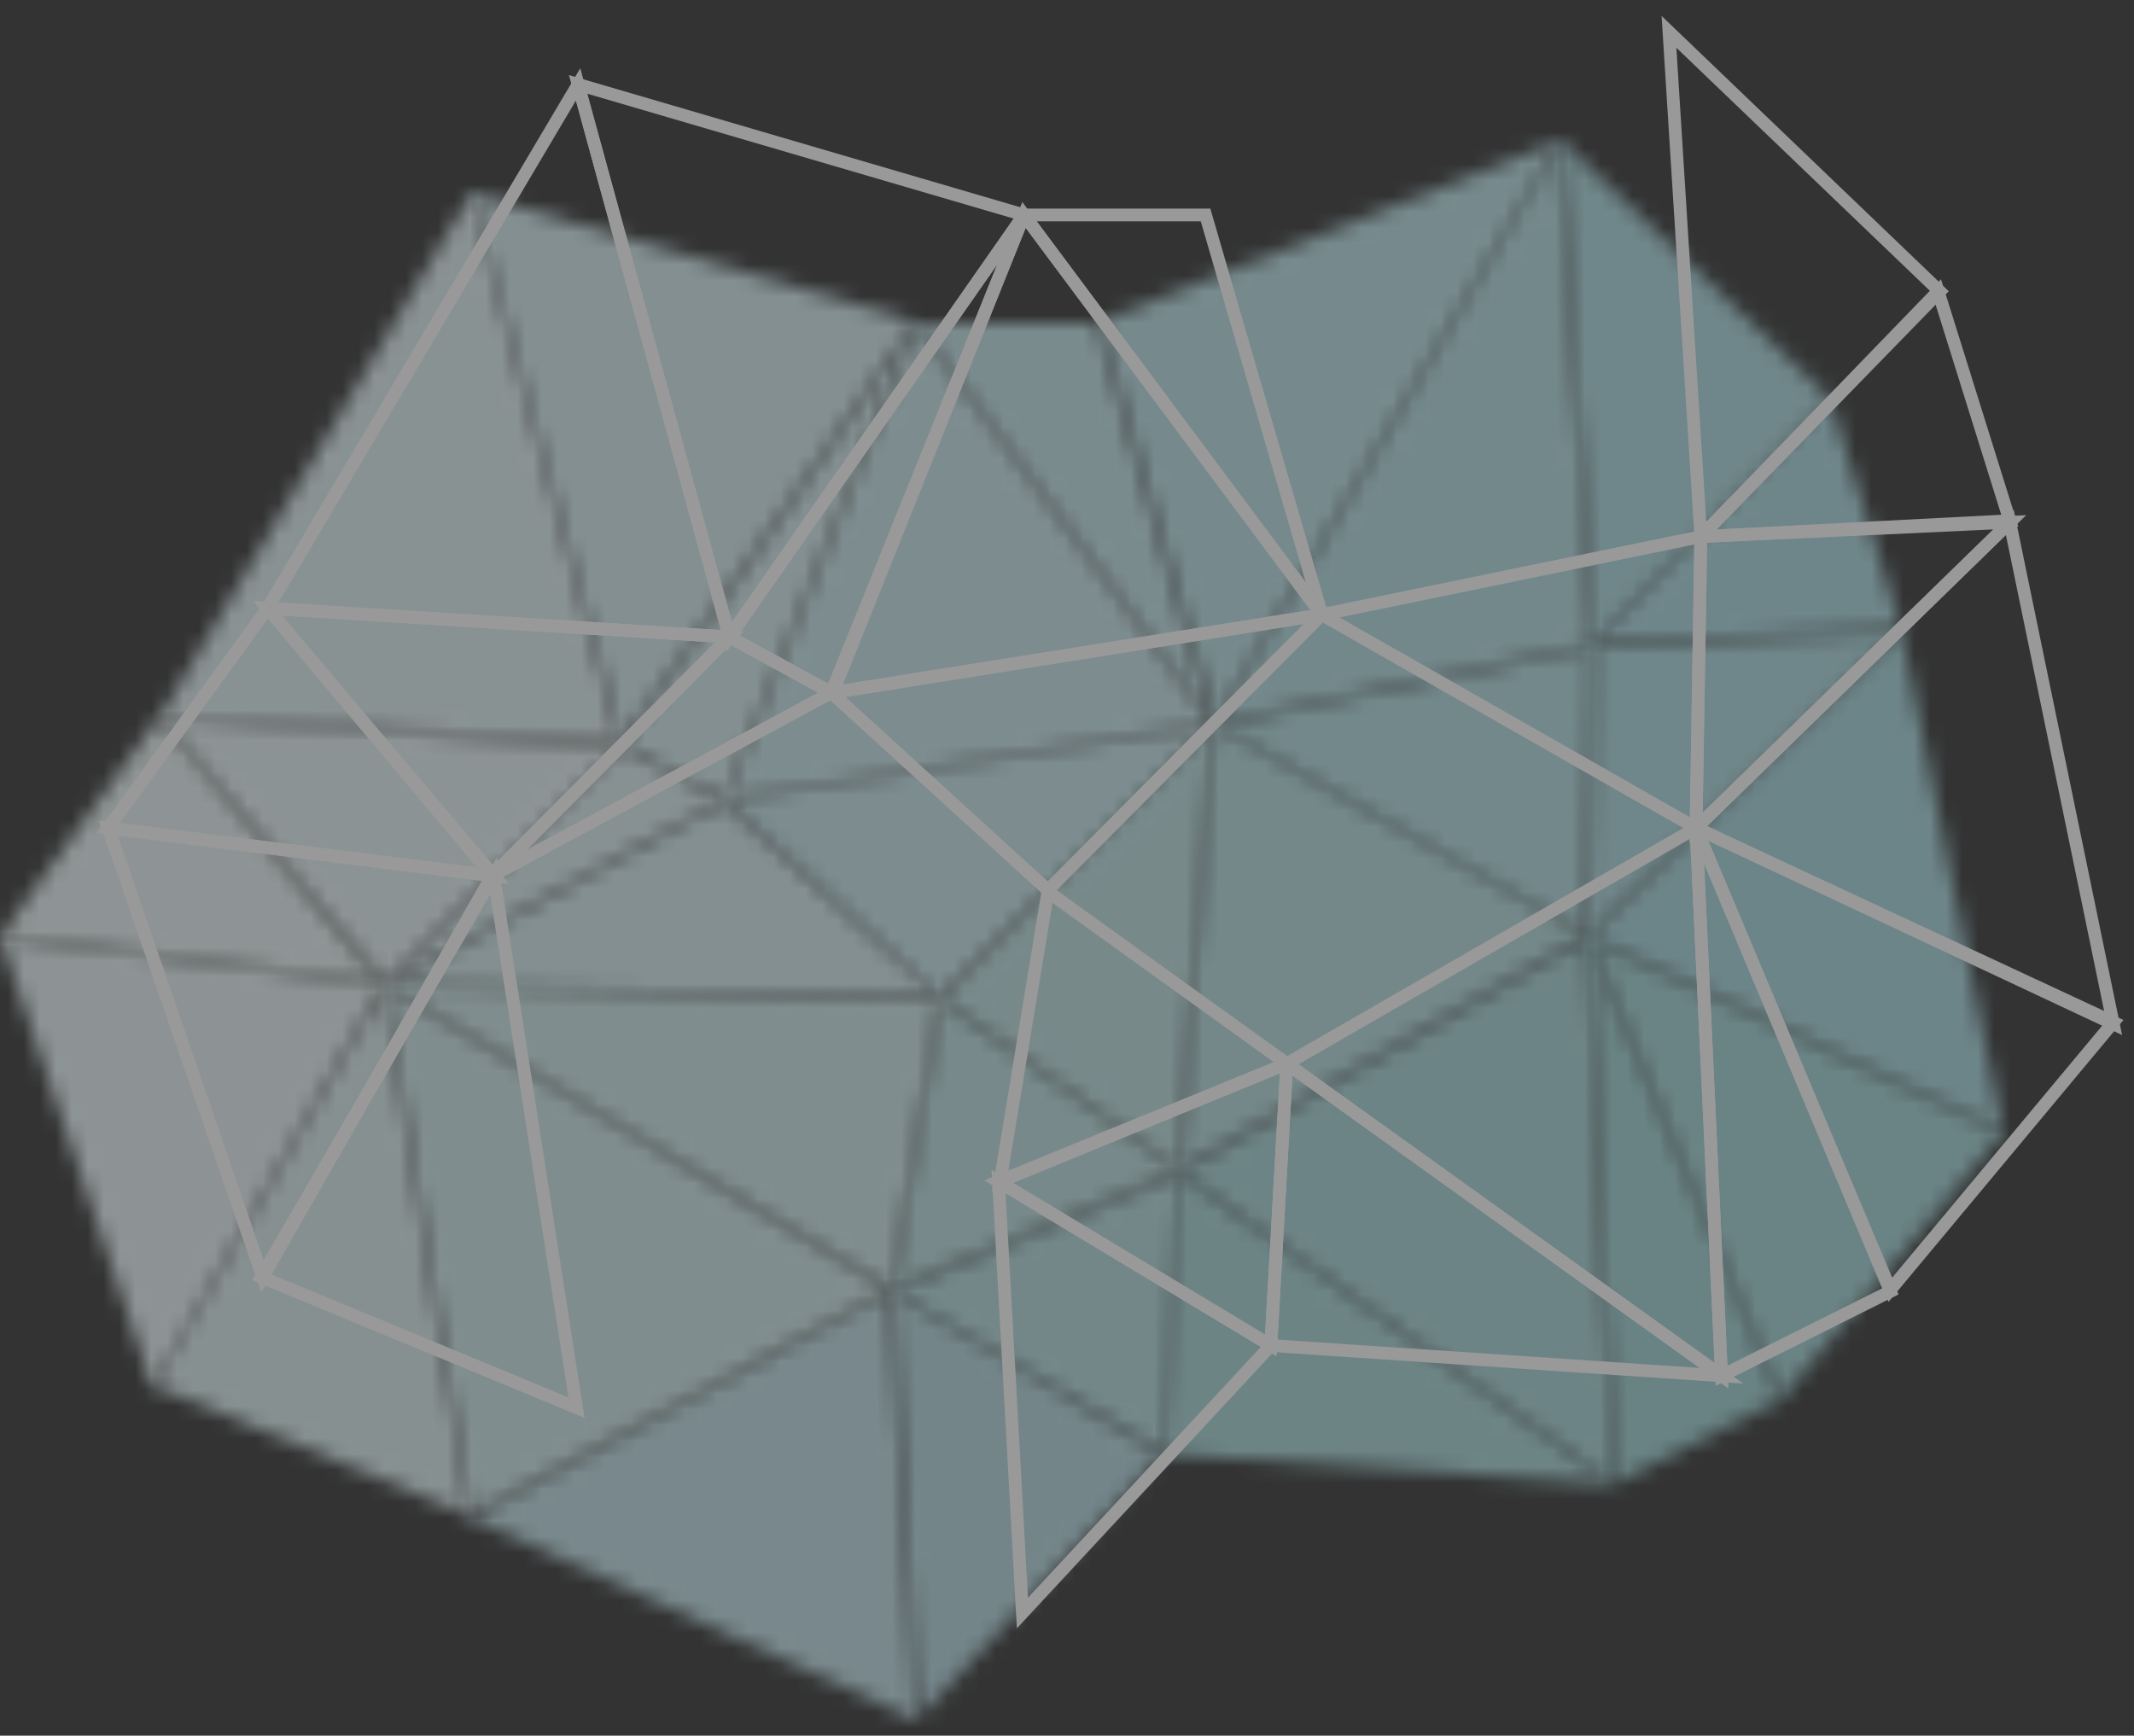 <svg viewBox="0 0 134 109" xmlns="http://www.w3.org/2000/svg" xmlns:xlink="http://www.w3.org/1999/xlink"><rect x="0" y="0" width="134" height="109" fill="#333333" stroke="none"/><mask id="a" fill="#fff"><path d="m19.7 0 6.4 31.5-26.1-12.3z" fill="#fff" fill-rule="evenodd"/></mask><mask id="b" fill="#fff"><path d="m0 0 26.1 12.3-14 16.8z" fill="#fff" fill-rule="evenodd"/></mask><mask id="c" fill="#fff"><path d="m14.9 0 4.5 14.5-19.4.9z" fill="#fff" fill-rule="evenodd"/></mask><mask id="d" fill="#fff"><path d="m19.7 0-19.7 19.2.3-18.3z" fill="#fff" fill-rule="evenodd"/></mask><mask id="e" fill="#fff"><path d="m0 0 12.1 29.1-10.5 5.3z" fill="#fff" fill-rule="evenodd"/></mask><mask id="f" fill="#fff"><path d="m0 0 17 16.3-15 15.4z" fill="#fff" fill-rule="evenodd"/></mask><mask id="g" fill="#fff"><path d="m23.8 0-.3 18.3-23.5-13.3z" fill="#fff" fill-rule="evenodd"/></mask><mask id="h" fill="#fff"><path d="m21.7 0 2.1 31.7-23.8 5z" fill="#fff" fill-rule="evenodd"/></mask><mask id="i" fill="#fff"><path d="m25.7 0 1.6 34.4-27.3-19.6z" fill="#fff" fill-rule="evenodd"/></mask><mask id="j" fill="#fff"><path d="m1 0 27.3 19.6-28.3-1.9z" fill="#fff" fill-rule="evenodd"/></mask><mask id="k" fill="#fff"><path d="m29 0-21.7 36.6-7.3-25.2z" fill="#fff" fill-rule="evenodd"/></mask><mask id="l" fill="#fff"><path d="m2.2 0 23.5 13.3-25.7 14.8z" fill="#fff" fill-rule="evenodd"/></mask><mask id="m" fill="#fff"><path d="m17.2 0-2.2 28.1-15-10.8z" fill="#fff" fill-rule="evenodd"/></mask><mask id="n" fill="#fff"><path d="m11.4 0 7.3 25.2-18.7-25.2z" fill="#fff" fill-rule="evenodd"/></mask><mask id="o" fill="#fff"><path d="m18.1 0-1 17.7-17.1-10.2z" fill="#fff" fill-rule="evenodd"/></mask><mask id="p" fill="#fff"><path d="m30.8 0-17.2 17.3-13.6-12.5z" fill="#fff" fill-rule="evenodd"/></mask><mask id="q" fill="#fff"><path d="m12.1 0 18.7 25.2-30.8 4.8z" fill="#fff" fill-rule="evenodd"/></mask><mask id="r" fill="#fff"><path d="m3 0 15.1 10.8-18.1 7.5z" fill="#fff" fill-rule="evenodd"/></mask><mask id="s" fill="#fff"><path d="m0 0 17 10.3-15.4 16.7z" fill="#fff" fill-rule="evenodd"/></mask><mask id="t" fill="#fff"><path d="m26.4 0 1.6 27-28-12.7z" fill="#fff" fill-rule="evenodd"/></mask><mask id="u" fill="#fff"><path d="m18.5 0-12 30-6.5-3.5z" fill="#fff" fill-rule="evenodd"/></mask><mask id="v" fill="#fff"><path d="m0 0 28 8.1-18.5 26.5z" fill="#fff" fill-rule="evenodd"/></mask><mask id="w" fill="#fff"><path d="m0 0 34.9.9-3 18.3z" fill="#fff" fill-rule="evenodd"/></mask><mask id="x" fill="#fff"><path d="m21.3 0 13.7 12.4-35-.8z" fill="#fff" fill-rule="evenodd"/></mask><mask id="y" fill="#fff"><path d="m0 0 31.8 19.2-26.4 14.2z" fill="#fff" fill-rule="evenodd"/></mask><mask id="z" fill="#fff"><path d="m14.9 0 6.4 3.5-21.3 11.6z" fill="#fff" fill-rule="evenodd"/></mask><mask id="A" fill="#fff"><path d="m14.5 0 5.4 33.4-19.9-8.2z" fill="#fff" fill-rule="evenodd"/></mask><mask id="B" fill="#fff"><path d="m19.6 0 9.4 34.6-29-1.6z" fill="#fff" fill-rule="evenodd"/></mask><mask id="C" fill="#fff"><path d="m0 0 29 1.8-14.8 15z" fill="#fff" fill-rule="evenodd"/></mask><mask id="D" fill="#fff"><path d="m0 0 24.1 3-14.5 25.4z" fill="#fff" fill-rule="evenodd"/></mask><mask id="E" fill="#fff"><path d="m10 0 14 16.8-24-3z" fill="#fff" fill-rule="evenodd"/></mask><g fill="none" fill-rule="evenodd" opacity=".5"><path d="m-5 36.5h36.1v-41.5h-36.1z" fill="#a6d7df" mask="url(#a)" transform="translate(99.7 39.6)"/><path d="m-5 34.1h36.1v-39.1h-36.1z" fill="#a1d3d6" mask="url(#b)" transform="translate(99.7 58.8)"/><path d="m-5 20.4h29.4v-25.4h-29.4z" fill="#aad9e1" mask="url(#c)" transform="translate(100 25)"/><path d="m-5 24.2h29.7v-29.2h-29.7z" fill="#acdae1" mask="url(#d)" transform="translate(99.7 39.6)"/><path d="m-5 39.4h22.1v-44.4h-22.1z" fill="#9fd2d5" mask="url(#e)" transform="translate(99.7 58.8)"/><path d="m-5 36.7h27v-41.7h-27z" fill="#acdae1" mask="url(#f)" transform="translate(98 8.8)"/><path d="m-5 23.3h33.8v-28.3h-33.8z" fill="#b2dde3" mask="url(#g)" transform="translate(76.2 40.5)"/><path d="m-5 41.6h33.8v-46.6h-33.8z" fill="#b4dee4" mask="url(#h)" transform="translate(76.2 8.8)"/><path d="m-5 39.4h37.3v-44.4h-37.3z" fill="#a8d6d9" mask="url(#i)" transform="translate(74 58.8)"/><path d="m-5 24.6h38.3v-29.6h-38.3z" fill="#a7d6d8" mask="url(#j)" transform="translate(73 73.6)"/><path d="m-5 41.6h39v-46.6h-39z" fill="#bae0e6" mask="url(#k)" transform="translate(69 8.8)"/><path d="m-5 33.1h35.7v-38.1h-35.7z" fill="#b5dddf" mask="url(#l)" transform="translate(74 45.4)"/><path d="m-5 33.1h27.2v-38.1h-27.2z" fill="#bde0e2" mask="url(#m)" transform="translate(59 45.4)"/><path d="m-5 30.2h28.7v-35.2h-28.7z" fill="#c2e4e9" mask="url(#n)" transform="translate(57.5 20.3)"/><path d="m-5 22.7h28.1v-27.7h-28.1z" fill="#b3dcde" mask="url(#o)" transform="translate(56 73.6)"/><path d="m-5 22.3h40.8v-27.3h-40.8z" fill="#c6e6eb" mask="url(#p)" transform="translate(45.4 45.4)"/><path d="m-5 35h40.8v-40h-40.8z" fill="#c8e6eb" mask="url(#q)" transform="translate(45.4 20.3)"/><path d="m-5 23.3h28.1v-28.3h-28.1z" fill="#bbdfe1" mask="url(#r)" transform="translate(56 62.7)"/><path d="m-5 32h27v-37h-27z" fill="#b4d8e0" mask="url(#s)" transform="translate(56 81)"/><path d="m-5 32h37.9v-37h-37.9z" fill="#bedee5" mask="url(#t)" transform="translate(29.5 81)"/><path d="m-5 35h28.5v-40h-28.5z" fill="#d3ecef" mask="url(#u)" transform="translate(39 20.3)"/><path d="m-5 39.6h38v-44.6h-38z" fill="#d3ebef" mask="url(#v)" transform="translate(29.5 12.1)"/><path d="m-5 24.2h44.9v-29.2h-44.9z" fill="#cde8e9" mask="url(#w)" transform="translate(24.1 61.8)"/><path d="m-5 17.4h44.9v-22.4h-44.9z" fill="#d3ecef" mask="url(#x)" transform="translate(24.1 50.3)"/><path d="m-5 38.4h41.8v-43.4h-41.8z" fill="#cee8ea" mask="url(#y)" transform="translate(24.1 61.8)"/><path d="m-5 20h31.3v-25h-31.3z" fill="#dbeff2" mask="url(#z)" transform="translate(24.1 46.8)"/><path d="m-5 38.4h29.9v-43.4h-29.9z" fill="#dbeeef" mask="url(#A)" transform="translate(9.6 61.8)"/><path d="m-5 39.6h39v-44.6h-39z" fill="#e0f1f4" mask="url(#B)" transform="translate(10 12.1)"/><path d="m-5 21.8h39v-26.8h-39z" fill="#e6f4f6" mask="url(#C)" transform="translate(10 45)"/><path d="m-5 33.3h34.1v-38.3h-34.1z" fill="#e7f4f6" mask="url(#D)" transform="translate(0 58.8)"/><path d="m-5 21.8h34.1v-26.8h-34.1z" fill="#eaf5f7" mask="url(#E)" transform="translate(0 45)"/><g stroke="#fff" stroke-width=".8"><path d="m126.2 32.8-19.7 19.2 26.2 12.3z"/><path d="m106.5 52 12.2 29 14-16.8z"/><path d="m121.7 18.3-14.9 15.4 19.4-1z"/><path d="m106.8 33.7-.3 18.3 19.7-19.2z"/><path d="m106.5 52 1.6 34.4 10.6-5.3z"/><path d="m104.8 2 2 31.7 15-15.4z"/><path d="m83 38.6 23.5 13.4.3-18.3z"/><path d="m106.5 52-25.7 14.8 27.3 19.6z"/><path d="m80.8 66.8-1 17.7 28.3 1.9z"/><path d="m75.7 13.5h-11.4l18.7 25.1z"/><path d="m62.7 74.2 17.1 10.3 1-17.7z"/><path d="m52.2 43.5 13.6 12.4 17.2-17.3z"/><path d="m64.3 13.5-12 30 30.7-4.9z"/><path d="m65.8 56-3 18.2 18-7.4z"/><path d="m62.7 74.2 1.5 27.1 15.6-16.8z"/><path d="m45.8 40 6.4 3.5 12.1-30z"/><path d="m36.3 5.3 9.5 34.7 18.5-26.5z"/><path d="m45.8 40-14.9 15 21.3-11.5z"/><path d="m31 55-14.6 25.2 19.8 8.2z"/><path d="m36.3 5.3-19.5 32.9 29 1.8z"/><path d="m16.8 38.2 14.1 16.8 14.9-15z"/><path d="m6.8 52 9.7 28.2 14.4-25.2z"/><path d="m16.8 38.2-10 13.8 24.2 3z"/></g></g></svg>
